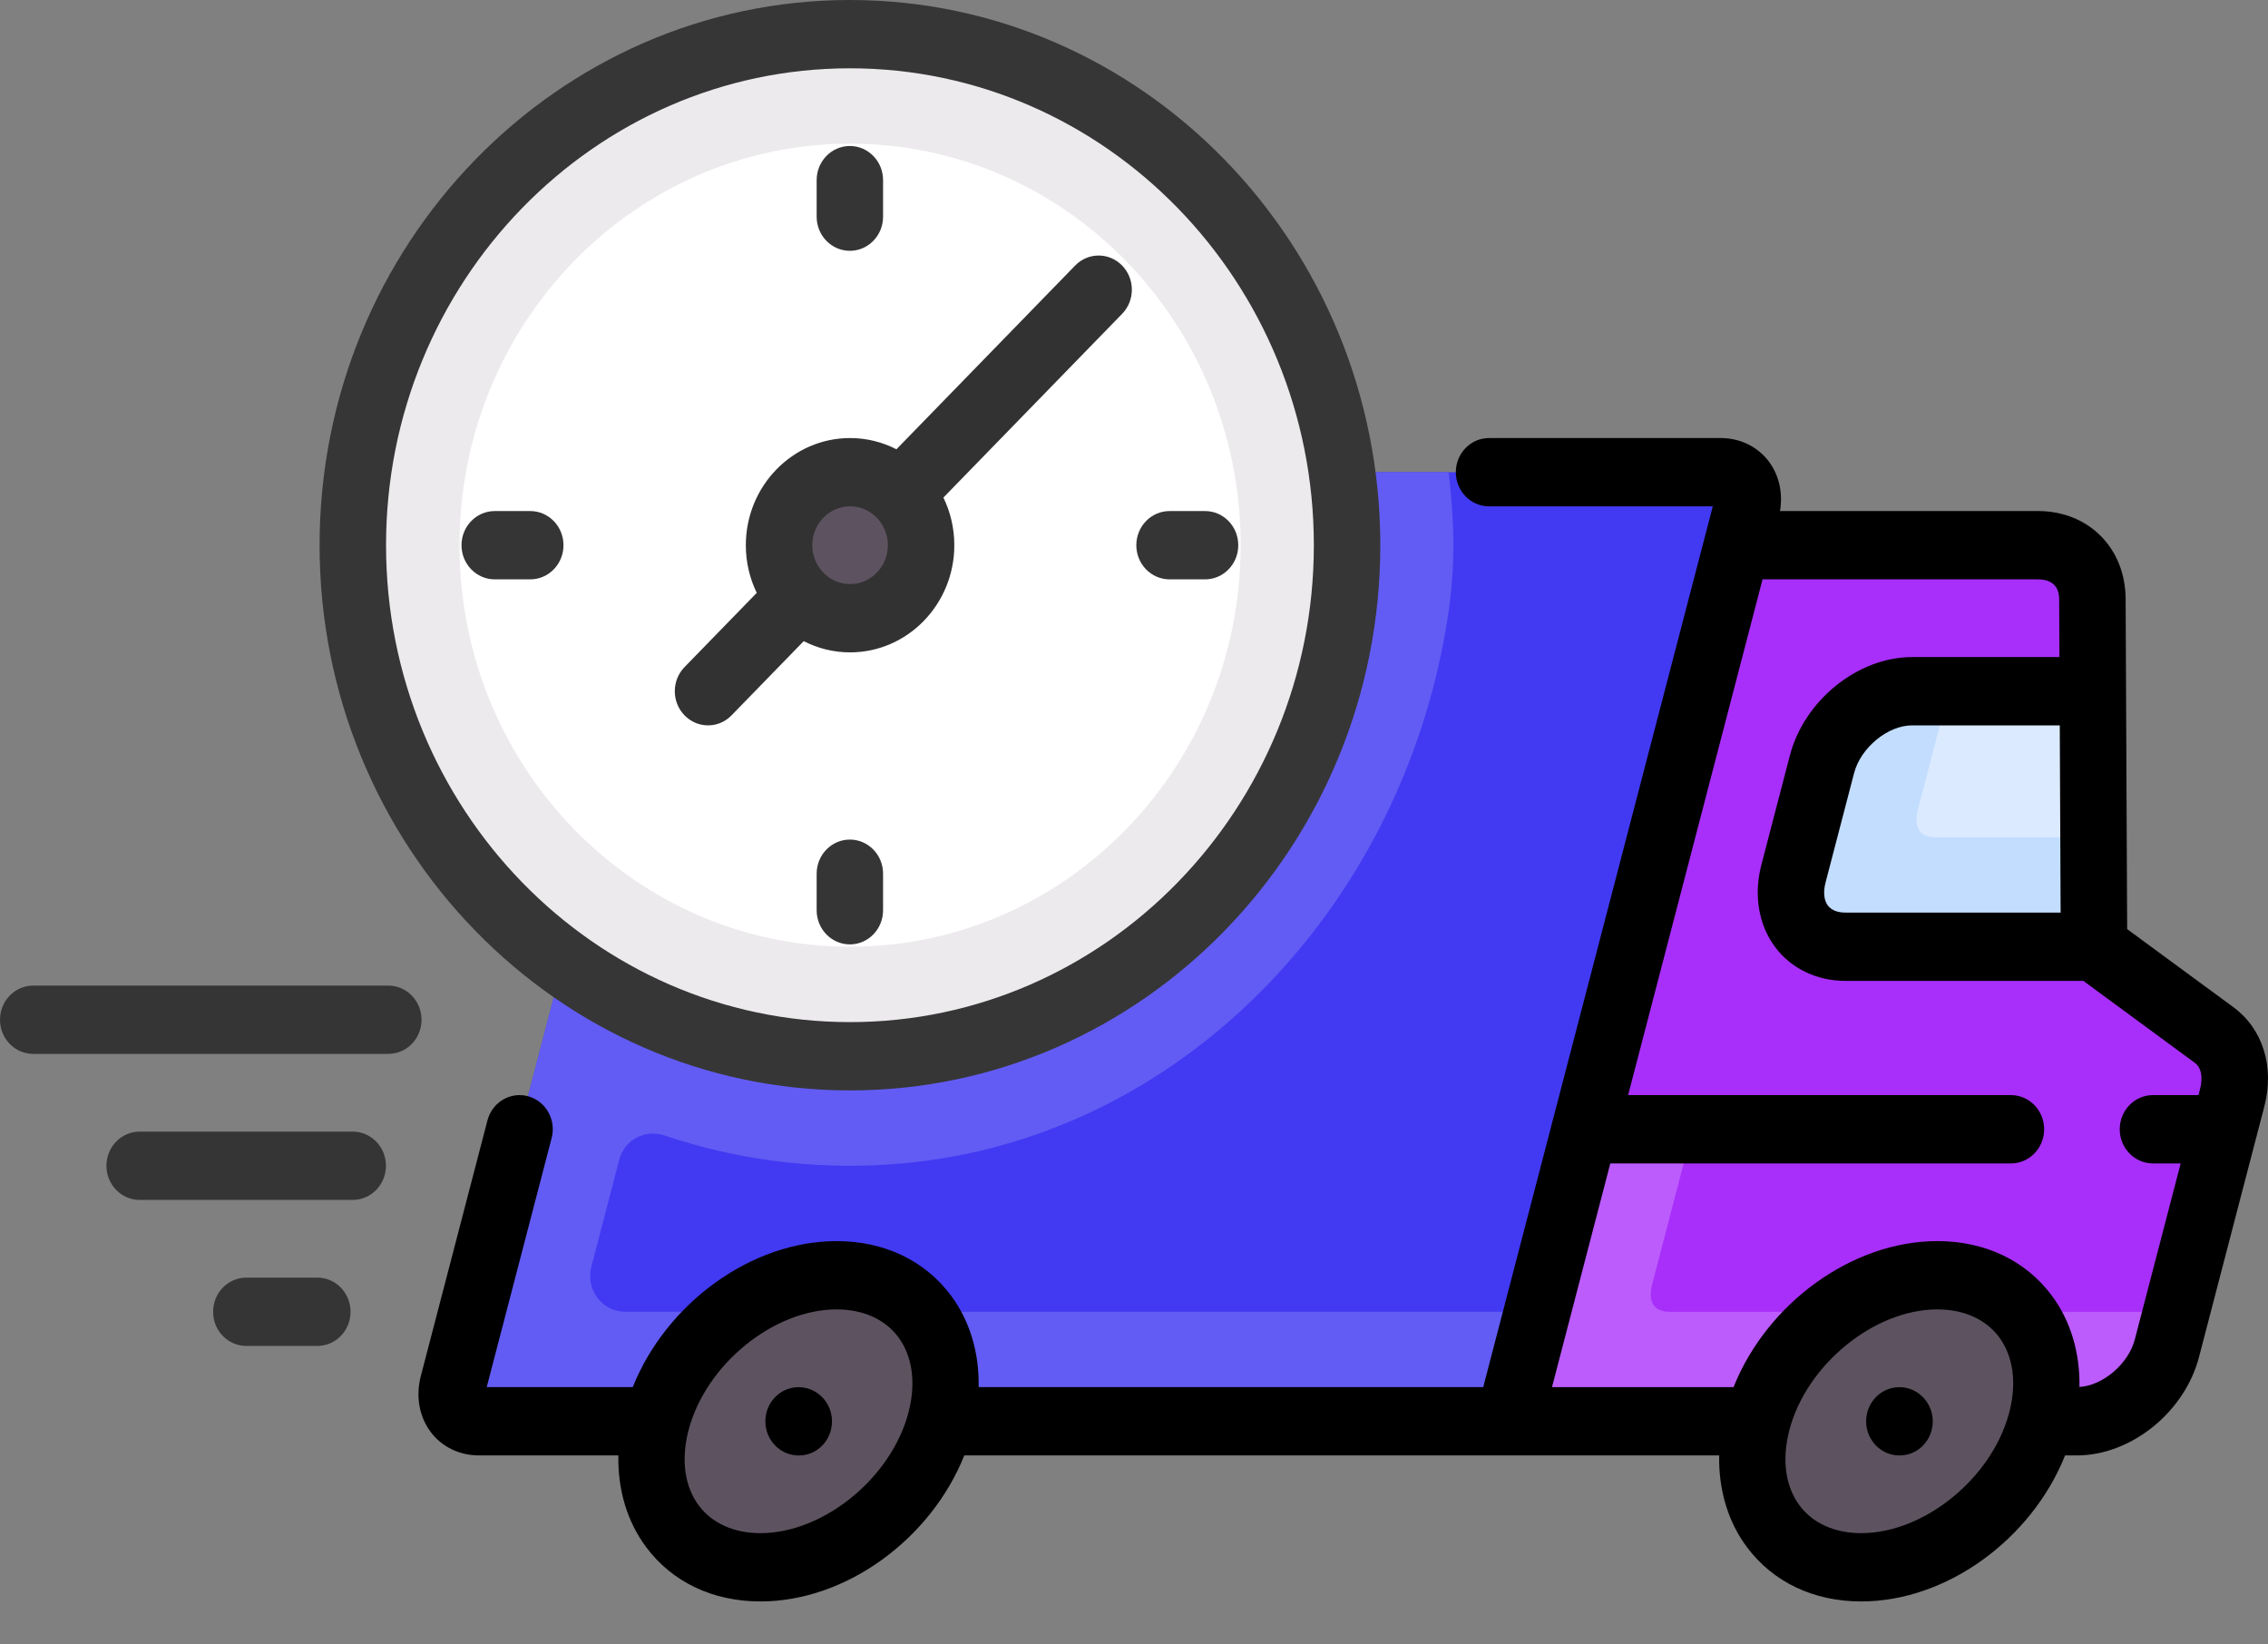 <svg width="80" height="58" viewBox="0 0 80 58" fill="none" xmlns="http://www.w3.org/2000/svg">
<rect x="0" y="0" width="80" height="58" fill="#808080" stroke="none"/>
<path d="M78.098 36.504L73.863 33.392L73.806 21.127C73.801 20.006 73.013 19.229 71.884 19.229H58.767L50.712 50.129H73.257C74.641 50.129 76.063 48.976 76.434 47.554L78.739 38.712C78.975 37.808 78.731 36.969 78.098 36.504Z" fill="#A82FF9"/>
<path d="M58.898 46.267C58.718 46.267 58.475 46.228 58.34 46.047C58.219 45.885 58.195 45.617 58.274 45.312L59.703 39.829H53.397L50.712 50.129H73.257C74.641 50.129 76.063 48.976 76.434 47.554L76.769 46.267H58.898Z" fill="#BC5CFD"/>
<path d="M78.097 36.504L73.862 33.392L73.805 21.127C73.799 20.006 73.012 19.229 71.882 19.229H65.072L59.702 39.829H78.446L78.737 38.712C78.973 37.808 78.73 36.969 78.097 36.504Z" fill="#A82FF9"/>
<path d="M25.614 16.654H60.685C61.376 16.654 61.787 17.231 61.601 17.942L53.211 50.129H16.888C16.196 50.129 15.785 49.553 15.971 48.841L24.026 17.942C24.211 17.231 24.922 16.654 25.614 16.654Z" fill="#423AF2"/>
<path d="M53.211 50.129L54.218 46.266H53.883H22.044C21.237 46.266 20.649 45.479 20.858 44.678L21.841 40.906C22.027 40.193 22.76 39.819 23.442 40.049C25.977 40.903 28.655 41.251 31.371 41.069C41.203 40.413 49.055 32.522 50.928 22.58C51.318 20.51 51.364 18.937 51.098 16.654H25.614C24.922 16.654 24.211 17.23 24.026 17.941L15.971 48.841C15.786 49.552 16.196 50.129 16.888 50.129H53.211V50.129Z" fill="#625CF4"/>
<path d="M69.948 53.513C72.329 51.37 72.966 48.114 71.371 46.241C69.775 44.367 66.552 44.584 64.17 46.726C61.789 48.869 61.152 52.124 62.747 53.998C64.343 55.872 67.567 55.655 69.948 53.513Z" fill="#5D5360"/>
<path d="M31.101 53.533C33.483 51.391 34.12 48.135 32.524 46.261C30.929 44.387 27.705 44.605 25.324 46.747C22.942 48.889 22.305 52.145 23.901 54.019C25.496 55.893 28.72 55.675 31.101 53.533Z" fill="#5D5360"/>
<path d="M65.094 33.392H73.862L73.82 24.379H67.443C66.06 24.379 64.638 25.532 64.267 26.954L63.26 30.817C62.889 32.239 63.71 33.392 65.094 33.392Z" fill="#DBEAFF"/>
<path d="M29.977 37.256C39.661 37.256 47.512 29.186 47.512 19.231C47.512 9.276 39.661 1.206 29.977 1.206C20.292 1.206 12.441 9.276 12.441 19.231C12.441 29.186 20.292 37.256 29.977 37.256Z" fill="#ECEAEC"/>
<path d="M29.985 33.391C37.594 33.391 43.763 27.051 43.763 19.229C43.763 11.408 37.594 5.067 29.985 5.067C22.376 5.067 16.207 11.408 16.207 19.229C16.207 27.051 22.376 33.391 29.985 33.391Z" fill="white"/>
<path d="M29.982 21.804C31.365 21.804 32.487 20.651 32.487 19.229C32.487 17.807 31.365 16.654 29.982 16.654C28.598 16.654 27.477 17.807 27.477 19.229C27.477 20.651 28.598 21.804 29.982 21.804Z" fill="#5D5360"/>
<path d="M73.861 33.392L73.843 29.529H68.269C68.089 29.529 67.846 29.491 67.711 29.31C67.59 29.148 67.566 28.88 67.645 28.575L68.652 24.712L68.739 24.379H67.442C66.059 24.379 64.637 25.532 64.266 26.954L63.259 30.817C62.888 32.239 63.709 33.392 65.093 33.392H73.861V33.392Z" fill="#C3DDFF"/>
<path d="M66.997 48.925C66.349 48.925 65.825 49.464 65.825 50.129C65.825 50.795 66.349 51.334 66.997 51.334H67.009C67.656 51.334 68.175 50.795 68.175 50.129C68.175 49.464 67.644 48.925 66.997 48.925Z" fill="black"/>
<path d="M28.169 48.925C27.522 48.925 26.997 49.464 26.997 50.129C26.997 50.795 27.522 51.334 28.169 51.334H28.181C28.829 51.334 29.347 50.795 29.347 50.129C29.347 49.464 28.816 48.925 28.169 48.925Z" fill="black"/>
<path d="M78.78 35.524L75.032 32.77L74.978 21.121C74.969 19.327 73.668 18.024 71.884 18.024H62.787C62.893 17.39 62.757 16.765 62.396 16.282C62.001 15.753 61.38 15.45 60.691 15.45H52.524C51.877 15.45 51.352 15.989 51.352 16.654C51.352 17.319 51.877 17.859 52.524 17.859L60.416 17.859L52.318 48.924H34.52C34.545 47.718 34.211 46.587 33.542 45.691C32.62 44.455 31.187 43.774 29.509 43.774C26.493 43.774 23.499 45.974 22.319 48.924L17.168 48.924L19.458 40.14C19.626 39.498 19.255 38.837 18.629 38.665C18.005 38.493 17.362 38.874 17.194 39.517L14.845 48.529C14.659 49.241 14.784 49.96 15.188 50.501C15.583 51.03 16.205 51.333 16.894 51.333H21.812C21.788 52.54 22.122 53.67 22.791 54.566C23.713 55.803 25.146 56.483 26.824 56.483C29.84 56.483 32.834 54.284 34.014 51.333H60.641C60.617 52.54 60.95 53.67 61.619 54.566C62.542 55.803 63.974 56.483 65.652 56.483C68.669 56.483 71.663 54.284 72.842 51.333H73.258C75.166 51.333 77.059 49.81 77.566 47.865L79.871 39.023C80.235 37.627 79.817 36.286 78.78 35.524ZM32.045 49.817C31.443 52.124 29.052 54.074 26.824 54.074C25.891 54.074 25.119 53.728 24.65 53.1C24.146 52.424 24.017 51.48 24.288 50.441C24.89 48.133 27.28 46.183 29.509 46.183C30.442 46.183 31.214 46.529 31.683 47.157C32.187 47.833 32.316 48.778 32.045 49.817ZM72.685 32.187H65.095C64.897 32.187 64.628 32.143 64.473 31.935C64.336 31.752 64.307 31.458 64.393 31.128L65.4 27.266C65.634 26.37 66.589 25.584 67.444 25.584H72.655L72.685 32.187ZM70.873 49.817C70.271 52.124 67.881 54.074 65.652 54.074C64.719 54.074 63.947 53.728 63.478 53.1C62.974 52.424 62.846 51.48 63.117 50.441C63.718 48.133 66.109 46.183 68.337 46.183C69.27 46.183 70.042 46.529 70.511 47.157C71.016 47.833 71.144 48.778 70.873 49.817ZM75.302 47.242C75.076 48.106 74.18 48.866 73.349 48.919C73.372 47.715 73.038 46.586 72.371 45.691C71.448 44.455 70.016 43.774 68.337 43.774C65.321 43.774 62.327 45.974 61.148 48.924H54.744L56.801 41.034H70.932C71.579 41.034 72.104 40.494 72.104 39.829C72.104 39.164 71.579 38.624 70.932 38.624H57.429L62.171 20.434H71.883C72.224 20.434 72.631 20.555 72.634 21.133L72.643 23.175H67.444C65.535 23.175 63.643 24.698 63.136 26.642L62.129 30.505C61.853 31.564 62.03 32.62 62.614 33.402C63.18 34.161 64.085 34.596 65.095 34.596H73.487L77.416 37.484C77.75 37.729 77.646 38.247 77.606 38.4L77.548 38.624H75.942C75.295 38.624 74.77 39.164 74.77 39.829C74.77 40.494 75.295 41.034 75.942 41.034H76.92L75.302 47.242Z" fill="black"/>
<path d="M29.98 38.459C40.296 38.459 48.688 29.833 48.688 19.229C48.688 8.626 40.296 6.10352e-05 29.98 6.10352e-05C19.665 6.10352e-05 11.273 8.626 11.273 19.229C11.273 29.832 19.665 38.459 29.98 38.459ZM29.98 2.409C39.003 2.409 46.344 9.955 46.344 19.229C46.344 28.504 39.003 36.05 29.98 36.05C20.957 36.05 13.617 28.504 13.617 19.229C13.617 9.955 20.957 2.409 29.98 2.409Z" fill="#363636"/>
<path d="M24.975 25.584C25.275 25.584 25.575 25.466 25.803 25.231L28.35 22.613C28.843 22.866 29.398 23.009 29.985 23.009C32.012 23.009 33.662 21.313 33.662 19.23C33.662 18.626 33.523 18.056 33.277 17.549L39.581 11.069C40.039 10.598 40.039 9.836 39.581 9.366C39.123 8.895 38.381 8.895 37.924 9.366L31.62 15.846C31.127 15.593 30.572 15.45 29.985 15.45C27.957 15.45 26.308 17.146 26.308 19.23C26.308 19.833 26.447 20.404 26.693 20.91L24.146 23.528C23.688 23.998 23.688 24.761 24.146 25.231C24.375 25.466 24.675 25.584 24.975 25.584ZM29.985 17.859C30.72 17.859 31.318 18.474 31.318 19.23C31.318 19.985 30.72 20.6 29.985 20.6C29.25 20.6 28.652 19.985 28.652 19.23C28.652 18.474 29.25 17.859 29.985 17.859Z" fill="#323232"/>
<path d="M29.978 8.846C30.625 8.846 31.149 8.307 31.149 7.642V6.354C31.149 5.689 30.625 5.149 29.978 5.149C29.33 5.149 28.806 5.689 28.806 6.354V7.642C28.806 8.307 29.33 8.846 29.978 8.846Z" fill="#353535"/>
<path d="M29.978 29.612C29.33 29.612 28.806 30.151 28.806 30.816V32.104C28.806 32.769 29.33 33.309 29.978 33.309C30.625 33.309 31.149 32.769 31.149 32.104V30.816C31.149 30.151 30.625 29.612 29.978 29.612Z" fill="#353535"/>
<path d="M41.254 20.434H42.507C43.154 20.434 43.678 19.895 43.678 19.23C43.678 18.564 43.154 18.025 42.507 18.025H41.254C40.607 18.025 40.082 18.564 40.082 19.23C40.082 19.895 40.607 20.434 41.254 20.434Z" fill="#353535"/>
<path d="M19.876 19.23C19.876 18.564 19.351 18.025 18.704 18.025H17.451C16.804 18.025 16.279 18.564 16.279 19.23C16.279 19.895 16.804 20.434 17.451 20.434H18.704C19.351 20.434 19.876 19.895 19.876 19.23Z" fill="#353535"/>
<path d="M13.697 34.762H1.172C0.525 34.762 0 35.301 0 35.967C0 36.632 0.525 37.171 1.172 37.171H13.697C14.344 37.171 14.869 36.632 14.869 35.967C14.869 35.301 14.344 34.762 13.697 34.762Z" fill="#353535"/>
<path d="M12.442 39.912H4.926C4.279 39.912 3.754 40.451 3.754 41.117C3.754 41.782 4.279 42.321 4.926 42.321H12.442C13.089 42.321 13.614 41.782 13.614 41.117C13.614 40.451 13.089 39.912 12.442 39.912Z" fill="#353535"/>
<path d="M11.194 45.062H8.688C8.041 45.062 7.517 45.601 7.517 46.266C7.517 46.932 8.041 47.471 8.688 47.471H11.194C11.841 47.471 12.365 46.932 12.365 46.266C12.365 45.601 11.841 45.062 11.194 45.062Z" fill="#353535"/>
</svg>
